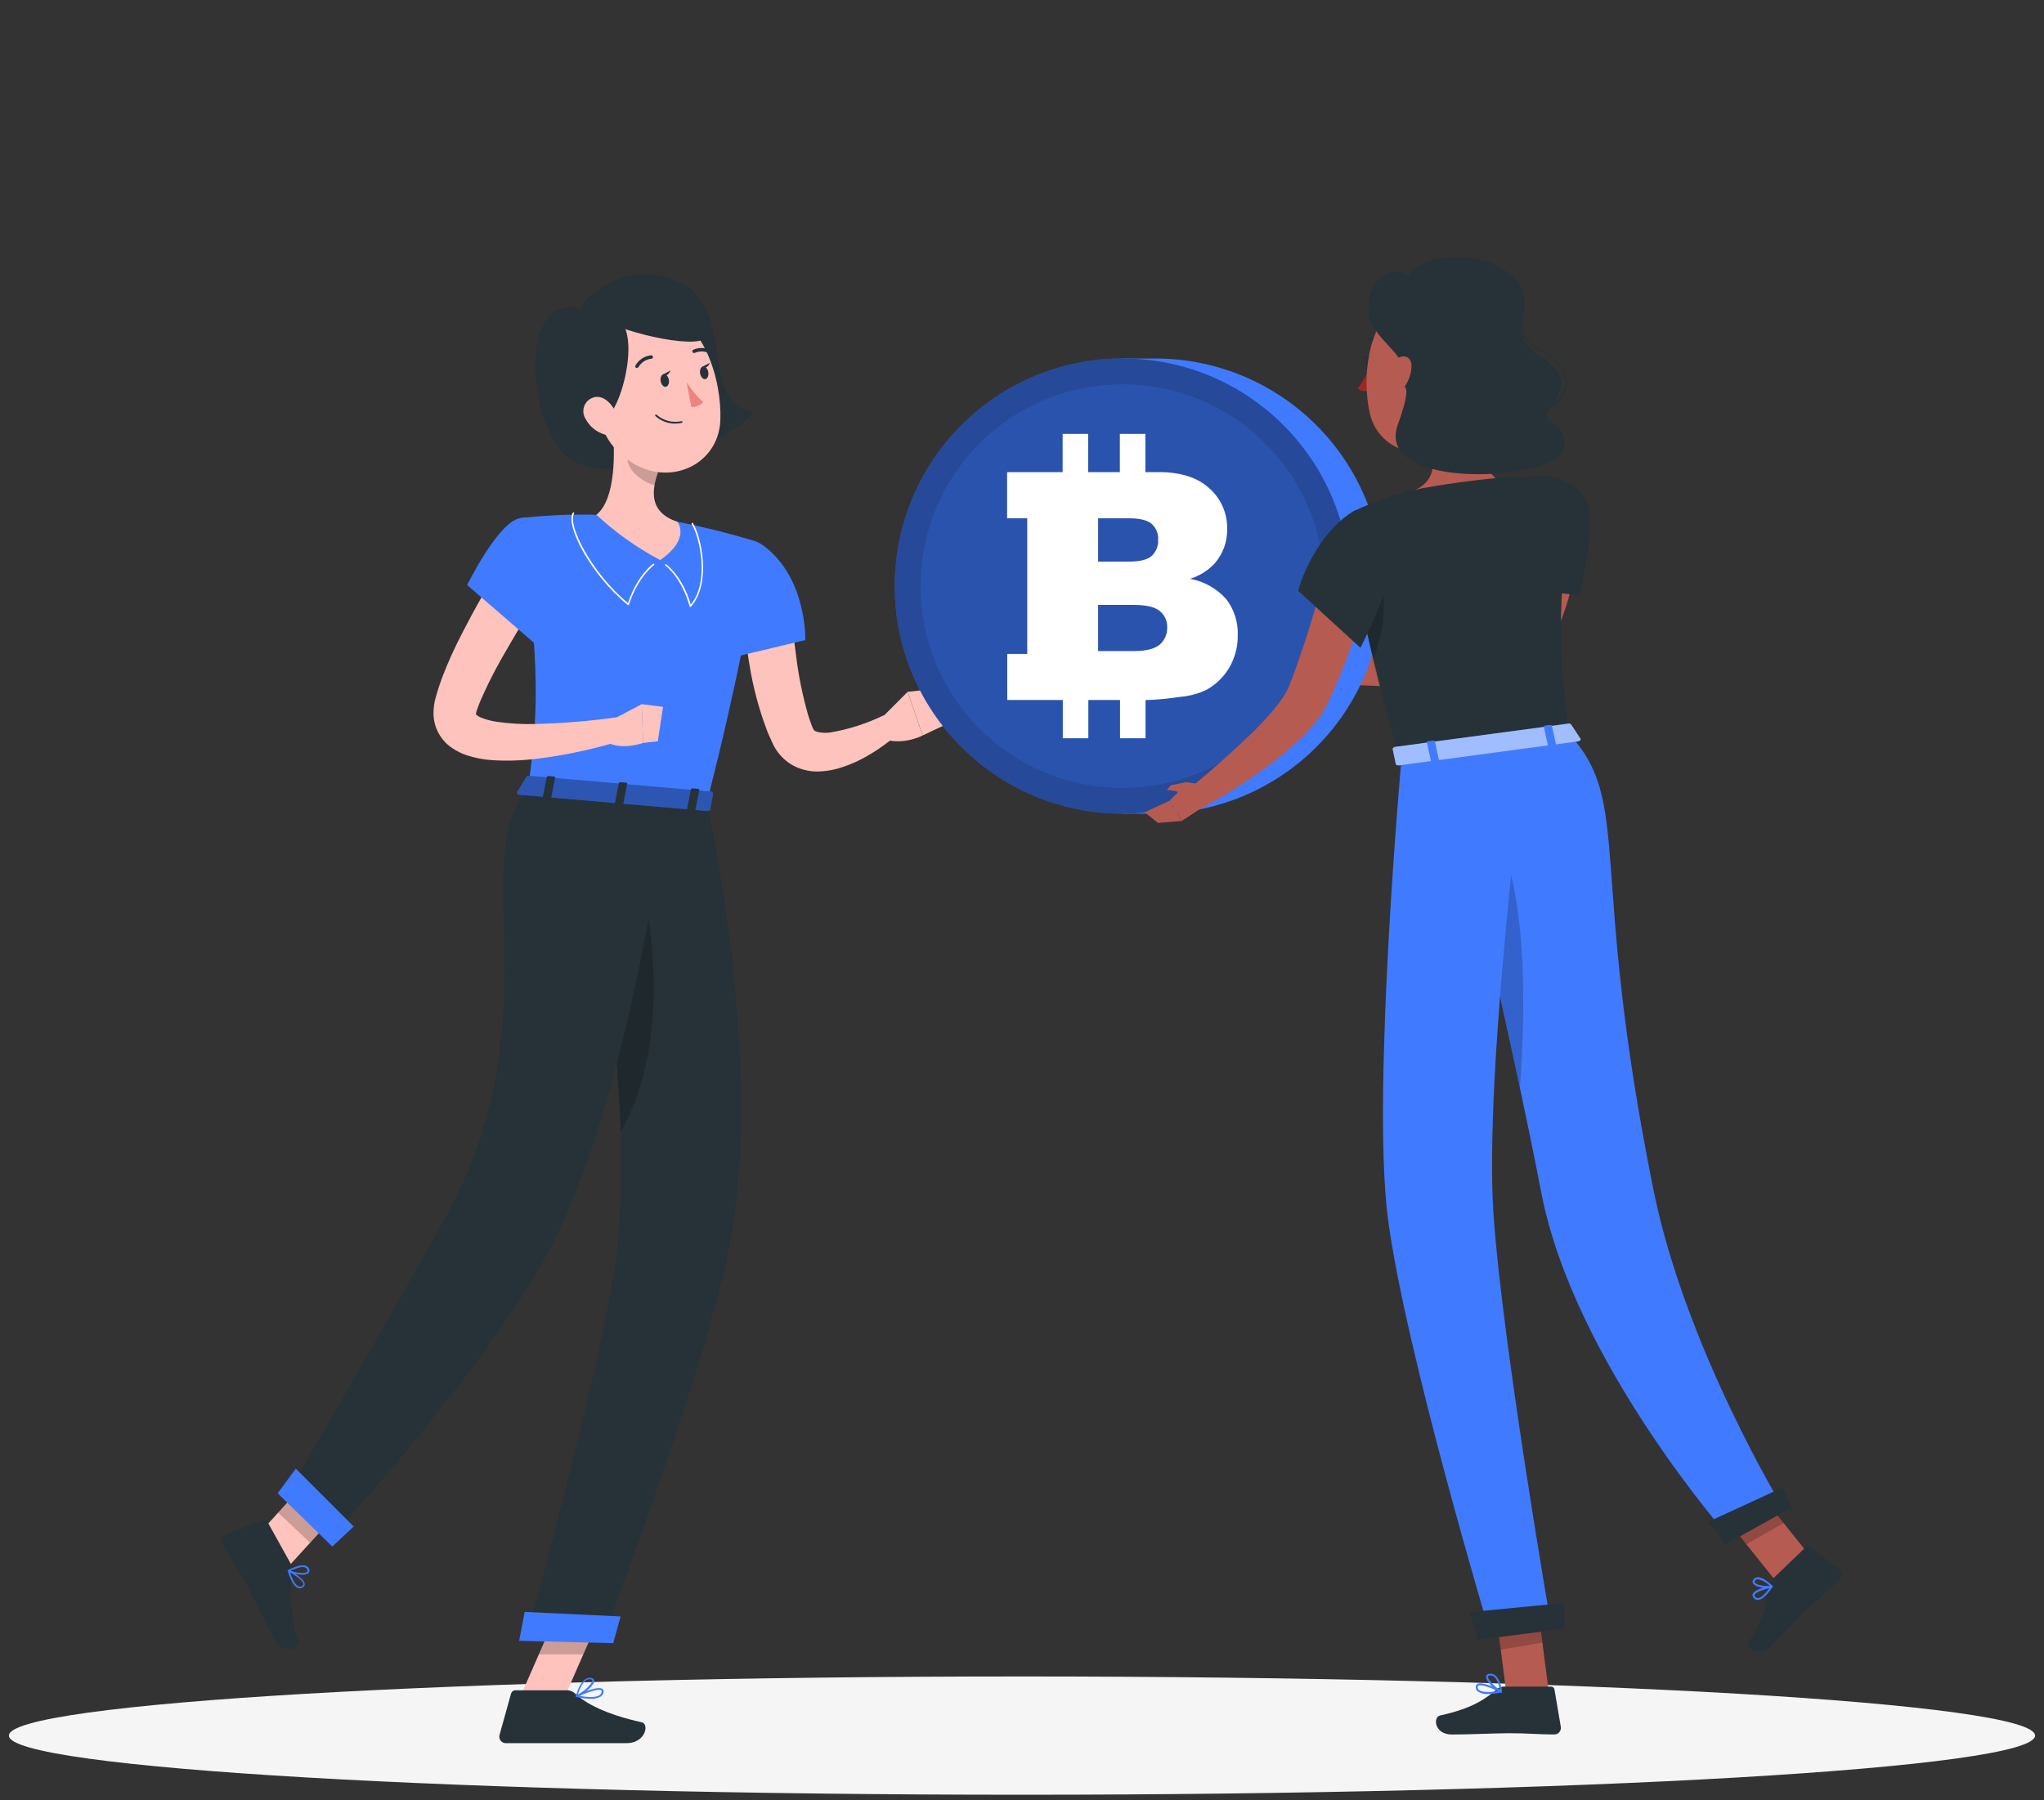 <svg width="210" height="185" viewBox="0 0 210 185" fill="none" xmlns="http://www.w3.org/2000/svg">
<rect x="0" y="0" width="210" height="185" fill="#333333" stroke="none"/>
<g id="Frame 427318812">
<g id="bitcoin-p2p/rafiki">
<g id="Shadow">
<path id="path" d="M104.999 184.427C162.484 184.427 209.085 181.706 209.085 178.35C209.085 174.994 162.484 172.273 104.999 172.273C47.515 172.273 0.914 174.994 0.914 178.35C0.914 181.706 47.515 184.427 104.999 184.427Z" fill="#F5F5F5"/>
</g>
<g id="character-1">
<path id="Vector" d="M59.695 31.727C59.797 30.541 64.908 26.166 70.244 29.22C75.58 32.275 71.72 41.508 77.523 42.404C73.765 46.162 61.526 50.752 57.762 46.441C53.999 42.131 53.516 30.058 59.695 31.727Z" fill="#263238"/>
<path id="Vector_2" d="M81.19 61.5C81.329 63.486 81.539 65.591 81.818 67.598C82.068 69.577 82.47 71.533 83.02 73.45C83.085 73.681 83.165 73.901 83.24 74.115L83.445 74.684C83.486 74.808 83.548 74.924 83.627 75.028C83.751 75.21 84.465 75.377 85.302 75.27C87.215 74.944 89.072 74.345 90.815 73.493L92.179 75.495C91.745 75.876 91.292 76.235 90.82 76.569C90.359 76.901 89.886 77.224 89.387 77.513C88.352 78.148 87.236 78.641 86.07 78.979C85.395 79.168 84.698 79.269 83.997 79.28C83.128 79.286 82.271 79.078 81.501 78.673C80.67 78.217 79.988 77.531 79.536 76.698L79.391 76.413L79.3 76.209L79.112 75.79C78.984 75.516 78.86 75.254 78.763 74.964C77.961 72.824 77.373 70.611 77.008 68.355C76.633 66.164 76.398 63.952 76.305 61.731L81.19 61.5Z" fill="#FFC3BD"/>
<path id="Vector_3" d="M78.562 56.164C82.916 59.492 82.739 65.773 82.739 65.773L74.939 67.636C74.939 67.636 72.55 61.323 73.522 59.009C74.547 56.599 76.114 54.285 78.562 56.164Z" fill="#407BFF"/>
<path id="Vector_4" d="M90.39 73.958L93.251 71.092L94.792 75.574C94.792 75.574 92.376 76.879 90.062 75.644L90.39 73.958Z" fill="#FFC3BD"/>
<path id="Vector_5" d="M97.216 70.652L97.742 74.19L94.795 75.57L93.254 71.093L97.216 70.652Z" fill="#FFC3BD"/>
<path id="Vector_6" d="M53.34 174.624L57.72 175.048L62.278 164.629L57.898 164.199L53.34 174.624Z" fill="#FFC3BD"/>
<path id="Vector_7" d="M25.141 159.218L28.426 162.304L35.528 154.504L32.237 151.412L25.141 159.218Z" fill="#FFC3BD"/>
<path id="Vector_8" d="M29.944 160.824L27.474 156.374C27.433 156.296 27.365 156.237 27.283 156.206C27.201 156.176 27.111 156.176 27.029 156.207L23.223 157.657C23.128 157.697 23.044 157.756 22.974 157.831C22.904 157.905 22.851 157.994 22.817 158.091C22.784 158.187 22.771 158.29 22.78 158.392C22.789 158.494 22.819 158.593 22.868 158.682C23.759 160.217 24.264 160.915 25.354 162.875C26.02 164.077 27.324 166.842 28.247 168.506C29.171 170.17 30.862 169.343 30.625 168.57C29.552 165.092 29.772 163.159 30.089 161.624C30.137 161.348 30.086 161.065 29.944 160.824Z" fill="#263238"/>
<path id="Vector_9" d="M58.301 173.695H52.933C52.836 173.696 52.742 173.728 52.665 173.787C52.589 173.846 52.534 173.929 52.509 174.023L51.322 178.28C51.294 178.38 51.289 178.486 51.309 178.588C51.328 178.69 51.372 178.787 51.436 178.869C51.499 178.952 51.582 179.018 51.676 179.063C51.77 179.108 51.873 179.13 51.977 179.128C53.872 179.128 54.769 179.128 57.136 179.128H64.362C66.327 179.128 66.74 177.142 65.924 176.981C62.279 176.175 60.18 175.064 59.053 174.001C58.849 173.809 58.581 173.699 58.301 173.695Z" fill="#263238"/>
<path id="Vector_10" opacity="0.2" d="M62.27 164.635L59.924 170.003H55.355L57.889 164.205L62.27 164.635Z" fill="black"/>
<path id="Vector_11" opacity="0.2" d="M32.235 151.418L35.521 154.505L31.86 158.526L28.574 155.439L32.235 151.418Z" fill="black"/>
<path id="Vector_12" d="M77.25 55.514C77.25 55.514 79.236 56.362 72.617 82.506L54.279 80.922C55.234 73.482 55.637 68.881 53.398 53.254C56.011 52.945 58.644 52.827 61.274 52.9C64.063 52.943 66.845 53.183 69.6 53.619C72.18 54.122 74.733 54.755 77.25 55.514Z" fill="#407BFF"/>
<path id="Vector_13" d="M64.551 62.171C64.535 62.176 64.518 62.176 64.503 62.171C60.535 58.907 58.061 53.872 58.855 52.685C58.865 52.668 58.882 52.656 58.901 52.651C58.92 52.646 58.94 52.649 58.957 52.658C58.974 52.669 58.987 52.687 58.992 52.707C58.997 52.727 58.994 52.748 58.984 52.766C58.265 53.877 60.723 58.821 64.513 61.978C65.469 59.095 67.096 57.941 67.112 57.93C67.129 57.922 67.148 57.921 67.166 57.926C67.183 57.931 67.199 57.942 67.21 57.957C67.221 57.972 67.226 57.991 67.225 58.009C67.223 58.028 67.216 58.045 67.203 58.059C67.203 58.059 65.56 59.224 64.621 62.133C64.617 62.145 64.611 62.155 64.602 62.163C64.594 62.172 64.584 62.178 64.572 62.182L64.551 62.171Z" fill="white"/>
<path id="Vector_14" d="M70.9 62.348C70.887 62.346 70.875 62.339 70.865 62.33C70.856 62.32 70.849 62.308 70.846 62.295C70.014 59.299 68.355 58.108 68.339 58.097C68.327 58.081 68.32 58.063 68.32 58.043C68.32 58.024 68.327 58.005 68.339 57.989C68.354 57.976 68.373 57.969 68.393 57.969C68.413 57.969 68.432 57.976 68.447 57.989C68.447 57.989 70.116 59.187 70.975 62.134C72.967 59.691 71.834 55.048 71.061 53.856C71.051 53.838 71.048 53.817 71.053 53.797C71.058 53.777 71.07 53.76 71.088 53.748C71.102 53.736 71.12 53.728 71.139 53.728C71.158 53.728 71.176 53.736 71.19 53.748C71.99 54.989 73.165 59.852 70.996 62.338C70.983 62.349 70.967 62.356 70.95 62.358C70.933 62.36 70.915 62.357 70.9 62.348Z" fill="white"/>
<path id="Vector_15" d="M62.911 43.596C63.201 46.317 63.303 51.272 61.273 52.899C63.245 54.728 65.447 56.292 67.823 57.553C71.011 55.352 69.6 53.618 69.6 53.618C66.674 52.647 66.915 50.44 67.646 48.4L62.911 43.596Z" fill="#FFC3BD"/>
<path id="Vector_16" opacity="0.2" d="M64.836 45.557L67.638 48.402C67.469 48.875 67.341 49.361 67.257 49.857C66.13 49.594 64.498 48.423 64.477 47.215C64.501 46.646 64.622 46.085 64.836 45.557Z" fill="black"/>
<path id="Vector_17" d="M60.512 39.34C61.65 43.694 62.036 45.556 64.705 47.392C68.72 50.136 73.831 47.79 74.008 43.184C74.174 39.039 72.29 32.619 67.63 31.712C66.605 31.508 65.545 31.569 64.551 31.89C63.556 32.21 62.66 32.779 61.947 33.544C61.234 34.307 60.728 35.241 60.477 36.255C60.225 37.27 60.238 38.332 60.512 39.34Z" fill="#FFC3BD"/>
<path id="Vector_18" d="M61.751 42.598C63.227 44.745 67.076 31.952 62.089 32.355C57.102 32.758 57.703 38.174 61.751 42.598Z" fill="#263238"/>
<path id="Vector_19" d="M62.412 33.085C65.294 34.551 73.685 36.306 72.536 33.971C71.909 32.799 70.976 31.82 69.835 31.139C68.695 30.457 67.391 30.098 66.062 30.1C63.324 30.057 59.867 31.797 62.412 33.085Z" fill="#263238"/>
<path id="Vector_20" d="M60.15 43.027C60.35 43.41 60.623 43.749 60.955 44.026C61.287 44.302 61.67 44.51 62.082 44.638C63.188 44.971 63.762 43.988 63.472 42.936C63.215 41.986 62.329 40.671 61.212 40.789C60.968 40.821 60.736 40.914 60.537 41.059C60.338 41.204 60.178 41.397 60.072 41.619C59.967 41.842 59.918 42.087 59.932 42.333C59.945 42.579 60.02 42.818 60.15 43.027Z" fill="#FFC3BD"/>
<path id="Vector_21" d="M72.619 82.505C72.619 82.505 78.824 109.953 74.685 129.306C71.91 142.265 61.904 168.446 61.904 168.446L54.082 168.247C54.082 168.247 61.657 140.772 63.208 129.966C65.892 111.483 59.182 81.346 59.182 81.346L72.619 82.505Z" fill="#263238"/>
<path id="Vector_22" opacity="0.2" d="M65.459 88.035L61.551 94.209C62.729 101.524 63.477 108.902 63.789 116.304C69.286 106.464 66.683 93.264 65.459 88.035Z" fill="black"/>
<path id="Vector_23" d="M63.003 168.854L53.34 168.607L53.904 165.639L63.76 166.106L63.003 168.854Z" fill="#407BFF"/>
<path id="Vector_24" d="M68.606 82.216C68.606 82.216 64.966 111.322 57.075 127.212C50.703 140.053 33.696 158.321 33.696 158.321L29.348 153.844C29.348 153.844 40.836 133.982 45.571 125.457C57.188 104.553 47.718 88.599 54.278 80.9L68.606 82.216Z" fill="#263238"/>
<path id="Vector_25" d="M34.137 158.922L28.527 153.452L30.39 150.918L36.338 156.861L34.137 158.922Z" fill="#407BFF"/>
<path id="Vector_26" d="M54.096 79.821L53.13 81.388C53.055 81.512 53.194 81.651 53.404 81.673L72.638 83.337C72.805 83.337 72.95 83.278 72.966 83.176L73.272 81.566C73.272 81.453 73.159 81.346 72.982 81.329L54.408 79.719C54.351 79.708 54.293 79.712 54.239 79.73C54.184 79.748 54.135 79.779 54.096 79.821Z" fill="#407BFF"/>
<path id="Vector_27" opacity="0.3" d="M54.096 79.821L53.13 81.388C53.055 81.512 53.194 81.651 53.404 81.673L72.638 83.337C72.805 83.337 72.95 83.278 72.966 83.176L73.272 81.566C73.272 81.453 73.159 81.346 72.982 81.329L54.408 79.719C54.351 79.708 54.293 79.712 54.239 79.73C54.184 79.748 54.135 79.779 54.096 79.821Z" fill="black"/>
<path id="Vector_28" d="M56.41 82.13L55.916 82.087C55.814 82.087 55.744 82.017 55.755 81.958L56.174 79.843C56.174 79.784 56.276 79.741 56.378 79.746L56.872 79.79C56.974 79.79 57.043 79.859 57.033 79.918L56.614 82.033C56.603 82.076 56.512 82.13 56.41 82.13Z" fill="#263238"/>
<path id="Vector_29" d="M71.227 83.391L70.728 83.349C70.632 83.349 70.556 83.284 70.573 83.22L70.986 81.11C70.986 81.046 71.093 81.003 71.19 81.013L71.689 81.056C71.786 81.056 71.856 81.121 71.845 81.185L71.426 83.295C71.415 83.359 71.324 83.402 71.227 83.391Z" fill="#263238"/>
<path id="Vector_30" d="M63.82 82.753L63.321 82.71C63.224 82.71 63.154 82.645 63.165 82.581L63.584 80.471C63.584 80.407 63.686 80.364 63.782 80.375L64.282 80.418C64.384 80.418 64.454 80.482 64.443 80.541L64.024 82.656C64.005 82.692 63.975 82.721 63.938 82.739C63.901 82.756 63.86 82.761 63.82 82.753Z" fill="#263238"/>
<path id="Vector_31" d="M67.879 39.184C67.948 39.543 68.195 39.796 68.415 39.747C68.635 39.699 68.786 39.377 68.716 39.017C68.646 38.657 68.399 38.405 68.179 38.448C67.959 38.491 67.803 38.829 67.879 39.184Z" fill="#263238"/>
<path id="Vector_32" d="M71.932 38.388C72.001 38.748 72.249 39.006 72.469 38.957C72.689 38.909 72.834 38.582 72.764 38.222C72.694 37.862 72.447 37.61 72.227 37.658C72.007 37.707 71.862 38.034 71.932 38.388Z" fill="#263238"/>
<path id="Vector_33" d="M72.133 37.697L72.943 37.283C72.943 37.283 72.632 38.04 72.133 37.697Z" fill="#263238"/>
<path id="Vector_34" d="M70.539 39.285C71.016 40.042 71.594 40.73 72.257 41.331C72.1 41.496 71.908 41.625 71.696 41.71C71.484 41.794 71.256 41.831 71.028 41.819L70.539 39.285Z" fill="#ED847E"/>
<path id="Vector_35" d="M69.38 43.527C68.625 43.537 67.893 43.259 67.335 42.749C67.318 42.732 67.309 42.709 67.309 42.684C67.309 42.66 67.318 42.637 67.335 42.62C67.343 42.612 67.353 42.605 67.363 42.601C67.374 42.596 67.385 42.594 67.397 42.594C67.409 42.594 67.42 42.596 67.43 42.601C67.441 42.605 67.451 42.612 67.459 42.62C67.803 42.921 68.213 43.138 68.655 43.253C69.098 43.367 69.561 43.377 70.009 43.28C70.032 43.275 70.056 43.28 70.077 43.293C70.097 43.306 70.111 43.327 70.116 43.35C70.118 43.361 70.118 43.373 70.116 43.384C70.114 43.396 70.109 43.406 70.103 43.416C70.096 43.425 70.088 43.434 70.078 43.44C70.068 43.446 70.058 43.45 70.046 43.452C69.827 43.499 69.604 43.524 69.38 43.527Z" fill="#263238"/>
<path id="Vector_36" d="M65.443 37.798C65.413 37.806 65.382 37.806 65.352 37.798C65.332 37.786 65.314 37.77 65.3 37.751C65.286 37.732 65.276 37.71 65.27 37.687C65.265 37.664 65.264 37.64 65.268 37.617C65.272 37.594 65.28 37.571 65.293 37.551C65.458 37.261 65.69 37.014 65.971 36.833C66.251 36.652 66.571 36.541 66.904 36.51C66.927 36.509 66.95 36.513 66.972 36.521C66.993 36.529 67.013 36.542 67.03 36.558C67.047 36.574 67.061 36.593 67.071 36.614C67.08 36.636 67.085 36.658 67.086 36.682C67.087 36.705 67.083 36.728 67.075 36.75C67.066 36.772 67.054 36.791 67.038 36.809C67.022 36.825 67.003 36.839 66.982 36.849C66.96 36.858 66.938 36.864 66.914 36.864C66.639 36.894 66.376 36.989 66.145 37.141C65.915 37.293 65.724 37.498 65.588 37.739C65.57 37.76 65.548 37.775 65.523 37.786C65.498 37.796 65.471 37.8 65.443 37.798Z" fill="#263238"/>
<path id="Vector_37" d="M73.061 36.359C73.031 36.367 73 36.367 72.97 36.359C72.734 36.218 72.468 36.134 72.193 36.117C71.919 36.099 71.644 36.147 71.392 36.258C71.35 36.279 71.301 36.282 71.256 36.269C71.211 36.255 71.173 36.224 71.15 36.182C71.139 36.162 71.132 36.139 71.13 36.115C71.127 36.092 71.13 36.068 71.137 36.046C71.144 36.023 71.155 36.002 71.171 35.984C71.186 35.966 71.204 35.952 71.225 35.941C71.531 35.803 71.865 35.74 72.199 35.759C72.534 35.778 72.859 35.877 73.147 36.048C73.168 36.059 73.186 36.075 73.2 36.093C73.215 36.111 73.226 36.132 73.232 36.154C73.239 36.177 73.241 36.2 73.238 36.224C73.235 36.247 73.228 36.269 73.217 36.29C73.198 36.313 73.175 36.332 73.148 36.344C73.121 36.356 73.091 36.361 73.061 36.359Z" fill="#263238"/>
<path id="Vector_38" d="M56.011 60.12C55.292 61.312 54.53 62.535 53.816 63.759C53.102 64.983 52.366 66.197 51.669 67.426C50.971 68.655 50.321 69.885 49.768 71.109C49.618 71.415 49.5 71.715 49.36 72.016C49.221 72.316 49.135 72.601 49.022 72.896C48.971 73.03 48.933 73.168 48.909 73.309C48.909 73.379 48.909 73.358 48.877 73.347C48.845 73.336 48.968 73.551 49.414 73.739C49.932 73.945 50.472 74.089 51.024 74.168C52.347 74.359 53.683 74.437 55.018 74.399C57.84 74.323 60.656 74.09 63.452 73.701L63.989 76.058C61.136 76.952 58.21 77.588 55.244 77.958C53.687 78.16 52.114 78.212 50.547 78.114C49.657 78.056 48.778 77.885 47.932 77.604C47.416 77.428 46.924 77.185 46.472 76.879C45.886 76.493 45.403 75.97 45.066 75.354C44.729 74.738 44.548 74.049 44.539 73.347C44.533 72.764 44.612 72.183 44.776 71.624C44.894 71.232 45.007 70.824 45.135 70.448C45.264 70.073 45.393 69.697 45.538 69.332C46.107 67.882 46.735 66.519 47.417 65.187C48.099 63.856 48.802 62.551 49.532 61.269C50.262 59.986 51.024 58.735 51.867 57.478L56.011 60.12Z" fill="#FFC3BD"/>
<path id="Vector_39" d="M62.358 74.251L65.939 72.356L66.073 76.344C66.073 76.344 63.572 77.246 62.09 76.086L62.358 74.251Z" fill="#FFC3BD"/>
<path id="Vector_40" d="M68.118 72.64L67.582 76.172L66.073 76.344L65.934 72.356L68.118 72.64Z" fill="#FFC3BD"/>
<path id="Vector_41" d="M53.397 53.254C51.147 53.678 47.996 60.12 47.996 60.12L54.975 66.159C54.975 66.159 58.169 60.329 57.933 57.398C57.729 54.891 56.258 52.749 53.397 53.254Z" fill="#407BFF"/>
<path id="Vector_42" d="M30.811 163.217C30.752 163.216 30.692 163.207 30.634 163.19C30.098 163.007 29.743 162.009 29.561 161.435C29.552 161.42 29.547 161.403 29.547 161.386C29.547 161.369 29.552 161.352 29.561 161.338C29.576 161.329 29.594 161.324 29.612 161.324C29.63 161.324 29.647 161.329 29.663 161.338C29.824 161.424 31.273 162.191 31.305 162.755C31.312 162.817 31.302 162.879 31.275 162.935C31.249 162.991 31.207 163.038 31.155 163.072C31.058 163.154 30.938 163.204 30.811 163.217ZM29.813 161.606C30.065 162.406 30.387 162.932 30.693 163.034C30.763 163.055 30.836 163.058 30.907 163.042C30.977 163.026 31.043 162.992 31.096 162.943C31.123 162.927 31.146 162.903 31.16 162.874C31.174 162.846 31.18 162.814 31.177 162.782C31.15 162.417 30.307 161.869 29.813 161.579V161.606Z" fill="#407BFF"/>
<path id="Vector_43" d="M31.033 161.816C30.544 161.814 30.061 161.703 29.621 161.489C29.608 161.48 29.597 161.468 29.59 161.454C29.582 161.44 29.578 161.424 29.578 161.408C29.579 161.393 29.584 161.377 29.593 161.364C29.601 161.351 29.613 161.34 29.626 161.333C29.675 161.306 30.813 160.678 31.425 160.898C31.5 160.923 31.569 160.964 31.627 161.019C31.684 161.074 31.729 161.141 31.758 161.215C31.796 161.287 31.809 161.369 31.794 161.449C31.779 161.529 31.738 161.602 31.677 161.655C31.486 161.78 31.26 161.836 31.033 161.816ZM29.863 161.408C30.351 161.618 31.296 161.746 31.564 161.521C31.607 161.483 31.65 161.419 31.564 161.285C31.545 161.234 31.514 161.188 31.476 161.15C31.437 161.112 31.39 161.083 31.339 161.065C30.947 160.92 30.19 161.253 29.846 161.408H29.863Z" fill="#407BFF"/>
<path id="Vector_44" d="M60.685 174.565C60.19 174.555 59.697 174.494 59.214 174.383C59.196 174.378 59.18 174.368 59.167 174.353C59.155 174.339 59.147 174.321 59.145 174.302C59.144 174.284 59.148 174.265 59.158 174.249C59.167 174.233 59.181 174.22 59.198 174.211C59.418 174.109 61.346 173.207 61.883 173.54C61.928 173.57 61.963 173.612 61.986 173.662C62.009 173.711 62.017 173.765 62.011 173.819C62.007 173.917 61.981 174.013 61.934 174.1C61.888 174.186 61.822 174.261 61.743 174.319C61.426 174.512 61.055 174.598 60.685 174.565ZM59.52 174.259C60.1 174.372 61.174 174.512 61.614 174.179C61.673 174.137 61.722 174.082 61.756 174.017C61.789 173.953 61.807 173.881 61.807 173.809C61.807 173.733 61.807 173.707 61.759 173.69C61.485 173.503 60.331 173.927 59.52 174.259Z" fill="#407BFF"/>
<path id="Vector_45" d="M59.24 174.382C59.221 174.39 59.2 174.39 59.181 174.382C59.173 174.369 59.168 174.354 59.168 174.339C59.168 174.324 59.173 174.309 59.181 174.296C59.181 174.216 59.643 172.288 60.701 172.412C60.964 172.444 61.039 172.573 61.05 172.68C61.119 173.169 59.89 174.157 59.3 174.398L59.24 174.382ZM60.577 172.562C59.901 172.562 59.504 173.684 59.375 174.13C60.014 173.797 60.889 172.997 60.846 172.68C60.846 172.68 60.846 172.589 60.652 172.568L60.577 172.562Z" fill="#407BFF"/>
<path id="Vector_46" d="M68.074 38.497L68.89 38.078C68.89 38.078 68.579 38.84 68.074 38.497Z" fill="#263238"/>
</g>
<g id="character-2">
<path id="Vector_47" d="M162.238 55.918C162.211 56.289 162.179 56.552 162.142 56.858C162.104 57.164 162.061 57.438 162.013 57.722C161.916 58.296 161.803 58.86 161.68 59.424C161.429 60.547 161.119 61.656 160.751 62.747C160.002 64.951 158.985 67.055 157.724 69.011L157.23 69.742L157.106 69.919L157.031 70.026L156.918 70.176C156.755 70.37 156.575 70.55 156.381 70.713C155.75 71.281 154.997 71.696 154.18 71.926C152.927 72.263 151.624 72.378 150.331 72.265C148.048 72.076 145.803 71.563 143.664 70.74L144.244 68.426C146.263 68.632 148.295 68.674 150.321 68.55C151.177 68.501 152.021 68.32 152.822 68.013C153.03 67.927 153.214 67.793 153.359 67.621C153.3 67.702 153.66 67.084 153.896 66.698C154.835 64.964 155.592 63.138 156.156 61.249C156.446 60.293 156.693 59.327 156.908 58.361C157.015 57.872 157.112 57.384 157.197 56.901L157.31 56.176L157.407 55.516L162.238 55.918Z" fill="#B55B52"/>
<path id="Vector_48" d="M163.356 52.768C163.474 55.774 162.309 61.196 162.309 61.196L154.868 60.294C154.868 60.294 154.595 52.36 156.039 50.444C158.46 47.239 163.248 49.923 163.356 52.768Z" fill="#263238"/>
<path id="Vector_49" d="M145.256 68.744L140.801 67.16L141.729 70.499C141.729 70.499 143.812 71.718 145.004 70.333L145.256 68.744Z" fill="#B55B52"/>
<path id="Vector_50" d="M139.272 68.014L138.66 70.37L141.736 70.499L140.807 67.16L139.272 68.014Z" fill="#B55B52"/>
<path id="Vector_51" d="M118.346 83.614C121.447 83.661 124.526 83.091 127.405 81.937C130.283 80.783 132.903 79.067 135.113 76.891C137.323 74.715 139.077 72.121 140.275 69.26C141.473 66.399 142.089 63.329 142.089 60.227C142.089 57.126 141.473 54.056 140.275 51.195C139.077 48.334 137.323 45.74 135.113 43.564C132.903 41.387 130.283 39.672 127.405 38.518C124.526 37.364 121.447 36.794 118.346 36.841H115.312V83.614H118.346Z" fill="#407BFF"/>
<path id="Vector_52" d="M115.315 83.613C128.233 83.613 138.705 73.141 138.705 60.224C138.705 47.306 128.233 36.834 115.315 36.834C102.398 36.834 91.926 47.306 91.926 60.224C91.926 73.141 102.398 83.613 115.315 83.613Z" fill="#407BFF"/>
<path id="Vector_53" opacity="0.4" d="M115.315 83.613C128.233 83.613 138.705 73.141 138.705 60.224C138.705 47.306 128.233 36.834 115.315 36.834C102.398 36.834 91.926 47.306 91.926 60.224C91.926 73.141 102.398 83.613 115.315 83.613Z" fill="black"/>
<path id="Vector_54" opacity="0.2" d="M129.979 74.89C138.078 66.792 138.078 53.661 129.979 45.563C121.881 37.464 108.751 37.464 100.652 45.563C92.553 53.661 92.553 66.792 100.652 74.89C108.751 82.989 121.881 82.989 129.979 74.89Z" fill="#407BFF"/>
<path id="Vector_55" d="M125.978 61.56C125.007 60.471 123.699 59.738 122.263 59.477C123.226 59.183 124.095 58.643 124.786 57.91C125.648 56.925 126.109 55.654 126.08 54.345C126.095 53.564 125.941 52.788 125.628 52.072C125.314 51.355 124.85 50.715 124.265 50.196C123.059 49.076 121.327 48.516 119.069 48.516H117.679V44.586H115.053V48.516H111.8V44.586H109.175V48.516H103.469V53.261H105.536V67.192H103.485V71.932H109.191V75.861H111.816V71.932H115.07V75.861H117.695V71.932H118.027C119.106 71.88 120.181 71.773 121.248 71.61C122.206 71.536 123.14 71.281 124.002 70.858C124.966 70.312 125.766 69.519 126.321 68.561C126.891 67.564 127.182 66.433 127.164 65.286C127.219 63.943 126.799 62.624 125.978 61.56ZM112.82 53.261H116.014C117.115 53.261 117.883 53.454 118.323 53.836C118.548 54.036 118.725 54.286 118.84 54.565C118.955 54.843 119.006 55.145 118.988 55.446C119.007 55.758 118.957 56.071 118.842 56.362C118.727 56.654 118.55 56.916 118.323 57.132C117.883 57.518 117.099 57.711 115.971 57.711H112.82V53.261ZM119.149 66.242C118.613 66.682 117.759 66.902 116.514 66.902H112.82V62.162H116.498C117.764 62.162 118.65 62.371 119.155 62.79C119.402 62.99 119.599 63.246 119.731 63.535C119.864 63.825 119.927 64.141 119.917 64.459C119.931 64.795 119.869 65.129 119.736 65.438C119.604 65.746 119.403 66.021 119.149 66.242Z" fill="white"/>
<path id="Vector_56" d="M141.063 37.349C141.063 37.698 140.864 37.983 140.639 37.988C140.413 37.994 140.225 37.709 140.231 37.365C140.236 37.022 140.424 36.732 140.655 36.727C140.886 36.721 141.068 37.006 141.063 37.349Z" fill="#263238"/>
<path id="Vector_57" d="M140.755 36.749L139.891 36.502C139.891 36.502 140.336 37.162 140.755 36.749Z" fill="#263238"/>
<path id="Vector_58" d="M140.76 37.693C140.435 38.494 140.003 39.247 139.477 39.932C139.656 40.055 139.861 40.138 140.076 40.175C140.291 40.212 140.511 40.203 140.722 40.147L140.76 37.693Z" fill="#A02724"/>
<path id="Vector_59" d="M140.622 35.041C140.654 35.049 140.687 35.049 140.719 35.041C140.966 34.952 141.23 34.922 141.491 34.952C141.752 34.983 142.002 35.074 142.222 35.218C142.265 35.251 142.32 35.265 142.374 35.257C142.401 35.253 142.426 35.244 142.449 35.231C142.473 35.217 142.493 35.199 142.509 35.178C142.525 35.156 142.537 35.132 142.544 35.105C142.551 35.079 142.552 35.052 142.548 35.026C142.545 34.999 142.536 34.973 142.522 34.95C142.508 34.927 142.49 34.907 142.469 34.89C142.195 34.71 141.883 34.595 141.557 34.554C141.231 34.513 140.9 34.547 140.59 34.654C140.564 34.662 140.54 34.675 140.52 34.692C140.499 34.71 140.482 34.731 140.47 34.755C140.458 34.779 140.451 34.806 140.45 34.833C140.448 34.859 140.452 34.886 140.461 34.912C140.474 34.946 140.496 34.975 140.524 34.998C140.552 35.021 140.586 35.035 140.622 35.041Z" fill="#263238"/>
<path id="Vector_60" d="M151.349 41.06C151.118 43.675 151.993 47.953 153.969 49.408C153.969 49.408 152.482 52.157 147.72 52.796C142.481 53.499 144.94 50.552 144.94 50.552C147.726 49.478 147.43 47.401 146.722 45.489L151.349 41.06Z" fill="#B55B52"/>
<path id="Vector_61" d="M141.835 55.86C141.266 58.581 140.549 61.269 139.688 63.912C138.846 66.574 137.838 69.181 136.671 71.718L136.451 72.201C136.359 72.389 136.241 72.609 136.134 72.808C135.923 73.179 135.69 73.538 135.436 73.881C134.97 74.493 134.462 75.073 133.917 75.615C132.895 76.624 131.808 77.566 130.664 78.433C128.446 80.114 126.1 81.618 123.647 82.932L122.332 80.935C124.367 79.239 126.401 77.467 128.28 75.653C129.207 74.772 130.085 73.842 130.911 72.867C131.288 72.417 131.636 71.944 131.952 71.449C132.087 71.234 132.211 71.012 132.322 70.784L132.451 70.478L132.628 70.021C133.101 68.808 133.519 67.563 133.944 66.317C134.368 65.072 134.738 63.805 135.108 62.559C135.833 60.026 136.515 57.422 137.111 54.904L141.835 55.86Z" fill="#B55B52"/>
<path id="Vector_62" d="M123.889 82.744L121.419 84.354L120.195 82.255C120.195 82.255 122.622 79.356 124.087 81.418L123.889 82.744Z" fill="#B55B52"/>
<path id="Vector_63" d="M123.249 80.581L121.853 80.371L120.285 80.704L119.883 81.16L120.903 81.311L121.171 81.713L121.515 81.933L123.249 80.581Z" fill="#B55B52"/>
<path id="Vector_64" d="M118.964 84.563L117.605 83.468L120.193 82.266L121.417 84.365L118.964 84.563Z" fill="#B55B52"/>
<path id="Vector_65" d="M159.089 173.613L154.757 173.936L153.469 163.988L157.801 163.666L159.089 173.613Z" fill="#B55B52"/>
<path id="Vector_66" d="M186.826 160.976L183.074 163.258L176.836 155.463L180.588 153.182L186.826 160.976Z" fill="#B55B52"/>
<path id="Vector_67" d="M181.951 162.42L185.51 158.995C185.569 158.934 185.648 158.897 185.732 158.891C185.817 158.886 185.9 158.911 185.967 158.962L189 161.303C189.073 161.368 189.132 161.448 189.172 161.537C189.212 161.626 189.233 161.723 189.233 161.821C189.233 161.919 189.212 162.016 189.172 162.105C189.132 162.194 189.073 162.274 189 162.339C187.738 163.515 187.073 164.019 185.505 165.528C184.544 166.456 183.229 167.906 181.898 169.189C180.566 170.472 179.272 169.259 179.713 168.609C181.699 165.7 181.398 164.61 181.581 163.123C181.618 162.852 181.749 162.603 181.951 162.42Z" fill="#263238"/>
<path id="Vector_68" d="M154.487 173.316H159.357C159.44 173.315 159.522 173.345 159.586 173.399C159.65 173.453 159.693 173.529 159.705 173.612L160.36 177.461C160.374 177.557 160.367 177.655 160.34 177.748C160.312 177.841 160.265 177.927 160.202 178.001C160.138 178.074 160.059 178.133 159.971 178.173C159.882 178.213 159.786 178.234 159.689 178.234C157.988 178.234 157.166 178.105 155.024 178.105C153.709 178.105 150.987 178.239 149.168 178.239C147.348 178.239 147.208 176.441 147.96 176.28C151.336 175.55 152.652 174.54 153.768 173.596C153.967 173.42 154.222 173.321 154.487 173.316Z" fill="#263238"/>
<path id="Vector_69" opacity="0.2" d="M153.473 163.987L154.187 169.516L158.465 168.797L157.805 163.67L153.473 163.987Z" fill="black"/>
<path id="Vector_70" opacity="0.2" d="M180.588 153.182L176.836 155.469L179.418 158.689L183.251 156.505L180.588 153.182Z" fill="black"/>
<path id="Vector_71" d="M161.273 75.506L143.729 77.863C136.933 53.255 138.941 52.589 138.941 52.589C140.254 51.97 141.604 51.432 142.983 50.978L143.225 50.903C144.358 50.565 144.594 50.517 146.102 50.173C148.695 49.717 151.1 49.363 154.069 49.099L154.606 49.057C155.142 49.019 155.679 48.992 156.216 48.976C156.565 48.976 156.909 48.976 157.236 48.949H158.949C159.284 48.957 159.615 49.034 159.919 49.176C160.223 49.318 160.494 49.522 160.716 49.774C160.937 50.026 161.104 50.322 161.206 50.642C161.307 50.962 161.341 51.3 161.305 51.633C159.813 64.63 160.291 68.882 161.273 75.506Z" fill="#263238"/>
<path id="Vector_72" opacity="0.2" d="M142.036 60.122C142.386 62.667 142.06 65.259 141.092 67.638C139.921 62.838 139.293 59.585 138.977 57.331C140.297 57.272 141.693 57.787 142.036 60.122Z" fill="black"/>
<path id="Vector_73" d="M139.092 52.52C136.091 54.238 134.003 58.334 133.375 60.712L139.769 66.564C139.769 66.564 143.902 58.608 142.823 56.455C141.696 54.217 140.23 51.871 139.092 52.52Z" fill="#263238"/>
<path id="Vector_74" d="M152.836 36.234C152.508 40.529 152.465 42.322 150.254 44.544C146.931 47.889 141.702 46.692 140.73 42.456C139.861 38.634 140.532 32.257 144.783 30.528C145.693 30.122 146.692 29.959 147.684 30.057C148.675 30.155 149.624 30.509 150.437 31.085C151.25 31.661 151.898 32.439 152.319 33.342C152.74 34.245 152.918 35.242 152.836 36.234Z" fill="#B55B52"/>
<path id="Vector_75" d="M143.982 37.956C144.423 36.437 141.008 34.709 140.643 32.379C140.171 29.357 142.512 26.914 144.696 28.337C145.582 26.313 151.595 25.459 154.896 27.966C158.611 30.779 154.059 33.753 157.763 36.244C160.715 38.23 161.118 39.465 159.293 41.843C157.908 43.652 161.488 43.266 160.581 46.325C159.674 49.385 141.153 50.507 143.612 43.641C145.797 37.575 143.113 41.059 143.982 37.956Z" fill="#263238"/>
<path id="Vector_76" d="M145.023 37.619C144.996 38.416 144.725 39.184 144.244 39.82C143.579 40.722 142.8 40.48 142.634 39.648C142.462 38.902 142.607 37.533 143.45 36.91C144.293 36.288 145.018 36.728 145.023 37.619Z" fill="#B55B52"/>
<path id="Vector_77" d="M159.104 42.005C159.088 42.005 159.072 41.999 159.059 41.989C159.046 41.979 159.037 41.965 159.033 41.949C159.029 41.934 159.03 41.917 159.036 41.902C159.042 41.886 159.053 41.874 159.067 41.865C160.232 41.194 160.854 40.255 160.827 39.278C160.795 38.022 159.754 36.755 158.052 35.891C156.023 34.86 156.179 33.464 156.334 32.133C156.49 30.801 156.646 29.373 154.665 28.225C154.647 28.214 154.635 28.197 154.629 28.177C154.623 28.157 154.624 28.136 154.632 28.117C154.644 28.1 154.661 28.087 154.681 28.082C154.701 28.078 154.722 28.08 154.74 28.09C156.812 29.293 156.646 30.742 156.484 32.149C156.323 33.555 156.184 34.795 158.095 35.778C159.85 36.663 160.919 37.979 160.956 39.294C160.956 40.368 160.334 41.323 159.12 42.016C159.114 42.013 159.109 42.009 159.104 42.005Z" fill="#263238"/>
<path id="Vector_78" d="M148.359 77.24C148.359 77.24 155.172 106.025 158.355 122.565C161.71 140.011 177.826 158.188 177.826 158.188L183.296 155.139C183.296 155.139 173.155 138.551 169.875 122.259C163.197 89.19 167.728 82.533 161.286 75.512L148.359 77.24Z" fill="#407BFF"/>
<path id="Vector_79" d="M177.288 158.7L184.116 154.893L183.118 152.875L175.457 156.402L177.288 158.7Z" fill="#263238"/>
<path id="Vector_80" opacity="0.2" d="M151.982 83.495C157.28 88.096 156.706 104.431 156.153 111.764C153.93 101.307 151.257 89.669 149.711 82.931C150.248 82.513 151.01 82.668 151.982 83.495Z" fill="black"/>
<path id="Vector_81" d="M180.457 164.406C180.508 164.415 180.561 164.415 180.613 164.406C181.149 164.406 181.788 163.569 182.11 163.075C182.121 163.058 182.126 163.039 182.126 163.019C182.126 162.999 182.121 162.979 182.11 162.962C182.099 162.944 182.083 162.931 182.064 162.923C182.044 162.915 182.023 162.914 182.003 162.919C181.831 162.951 180.28 163.279 180.076 163.794C180.053 163.851 180.046 163.912 180.054 163.973C180.063 164.033 180.087 164.09 180.124 164.138C180.201 164.263 180.318 164.358 180.457 164.406ZM181.794 163.188C181.343 163.832 180.908 164.213 180.607 164.218C180.543 164.219 180.48 164.202 180.424 164.17C180.369 164.138 180.323 164.091 180.29 164.036C180.273 164.015 180.262 163.991 180.257 163.964C180.253 163.938 180.255 163.911 180.264 163.886C180.376 163.612 181.176 163.338 181.794 163.193V163.188Z" fill="#407BFF"/>
<path id="Vector_82" d="M143.994 77.875C143.994 77.875 140.929 112.054 142.577 125.078C144.316 138.638 153.168 168.137 153.168 168.137L159.411 167.331C159.411 167.331 154.338 138.096 153.437 124.675C152.454 110.036 156.819 76.141 156.819 76.141L143.994 77.875Z" fill="#407BFF"/>
<path id="Vector_83" d="M151.856 168.508L160.762 167.359L160.622 164.729L150.965 165.663L151.856 168.508Z" fill="#263238"/>
<path id="Vector_84" d="M180.692 163.065C181.136 163.185 181.601 163.209 182.056 163.134C182.074 163.129 182.09 163.12 182.103 163.107C182.116 163.094 182.126 163.077 182.131 163.059C182.135 163.042 182.134 163.024 182.129 163.008C182.125 162.991 182.116 162.975 182.104 162.963C182.066 162.925 181.218 162.05 180.59 162.077C180.509 162.078 180.429 162.097 180.357 162.133C180.284 162.17 180.221 162.222 180.171 162.286C180.112 162.343 180.075 162.418 180.065 162.499C180.055 162.581 180.074 162.663 180.118 162.732C180.266 162.905 180.468 163.022 180.692 163.065ZM181.814 162.968C181.277 163.027 180.451 162.871 180.29 162.624C180.263 162.581 180.241 162.522 180.327 162.415C180.36 162.374 180.401 162.34 180.449 162.317C180.496 162.294 180.548 162.281 180.601 162.281C181.067 162.378 181.491 162.618 181.814 162.968Z" fill="#407BFF"/>
<path id="Vector_85" d="M152.876 174.075C153.333 174.066 153.788 174.014 154.235 173.919C154.255 173.915 154.274 173.904 154.289 173.889C154.303 173.873 154.312 173.854 154.315 173.833C154.319 173.812 154.315 173.79 154.306 173.771C154.296 173.751 154.281 173.736 154.261 173.726C154.063 173.624 152.307 172.738 151.787 173.039C151.738 173.065 151.697 173.103 151.668 173.151C151.638 173.198 151.622 173.252 151.62 173.307C151.611 173.4 151.624 173.494 151.658 173.581C151.693 173.668 151.748 173.745 151.819 173.806C152.131 174.012 152.504 174.106 152.876 174.075ZM153.891 173.774C152.935 173.93 152.222 173.892 151.953 173.656C151.908 173.614 151.873 173.562 151.85 173.504C151.828 173.447 151.819 173.385 151.824 173.323C151.824 173.301 151.831 173.279 151.842 173.261C151.853 173.242 151.869 173.226 151.889 173.216C152.173 173.055 153.172 173.43 153.891 173.774Z" fill="#407BFF"/>
<path id="Vector_86" d="M154.215 173.93C154.237 173.934 154.259 173.934 154.28 173.93C154.294 173.918 154.305 173.903 154.311 173.886C154.318 173.869 154.32 173.851 154.317 173.833C154.317 173.758 154.113 171.986 153.142 171.986H153.056C152.777 172.013 152.696 172.153 152.68 172.271C152.6 172.759 153.646 173.699 154.178 173.935L154.215 173.93ZM153.142 172.174C153.77 172.174 154.017 173.205 154.092 173.645C153.555 173.323 152.841 172.571 152.884 172.292C152.884 172.265 152.884 172.196 153.083 172.18L153.142 172.174Z" fill="#407BFF"/>
<path id="Vector_87" d="M161.42 74.45L162.376 75.905C162.451 76.018 162.322 76.157 162.118 76.184L143.721 78.654C143.565 78.654 143.426 78.616 143.404 78.519L143.082 76.984C143.082 76.877 143.184 76.764 143.361 76.743L161.119 74.359C161.173 74.347 161.229 74.35 161.282 74.365C161.334 74.381 161.382 74.411 161.42 74.45Z" fill="#407BFF"/>
<path id="Vector_88" opacity="0.5" d="M161.42 74.45L162.376 75.905C162.451 76.018 162.322 76.157 162.118 76.184L143.721 78.654C143.565 78.654 143.426 78.616 143.404 78.519L143.082 76.984C143.082 76.877 143.184 76.764 143.361 76.743L161.119 74.359C161.173 74.347 161.229 74.35 161.282 74.365C161.334 74.381 161.382 74.411 161.42 74.45Z" fill="white"/>
<path id="Vector_89" d="M159.249 76.763L159.727 76.698C159.818 76.698 159.888 76.629 159.872 76.57L159.437 74.573C159.437 74.519 159.335 74.481 159.238 74.492L158.766 74.556C158.669 74.556 158.599 74.626 158.616 74.685L159.05 76.682C159.067 76.715 159.152 76.763 159.249 76.763Z" fill="#407BFF"/>
<path id="Vector_90" d="M147.233 78.374L147.706 78.31C147.802 78.31 147.867 78.24 147.856 78.181L147.416 76.184C147.416 76.125 147.319 76.087 147.223 76.103L146.745 76.162C146.654 76.162 146.584 76.238 146.6 76.297L147.035 78.288C147.051 78.374 147.137 78.374 147.233 78.374Z" fill="#407BFF"/>
</g>
</g>
</g>
</svg>
